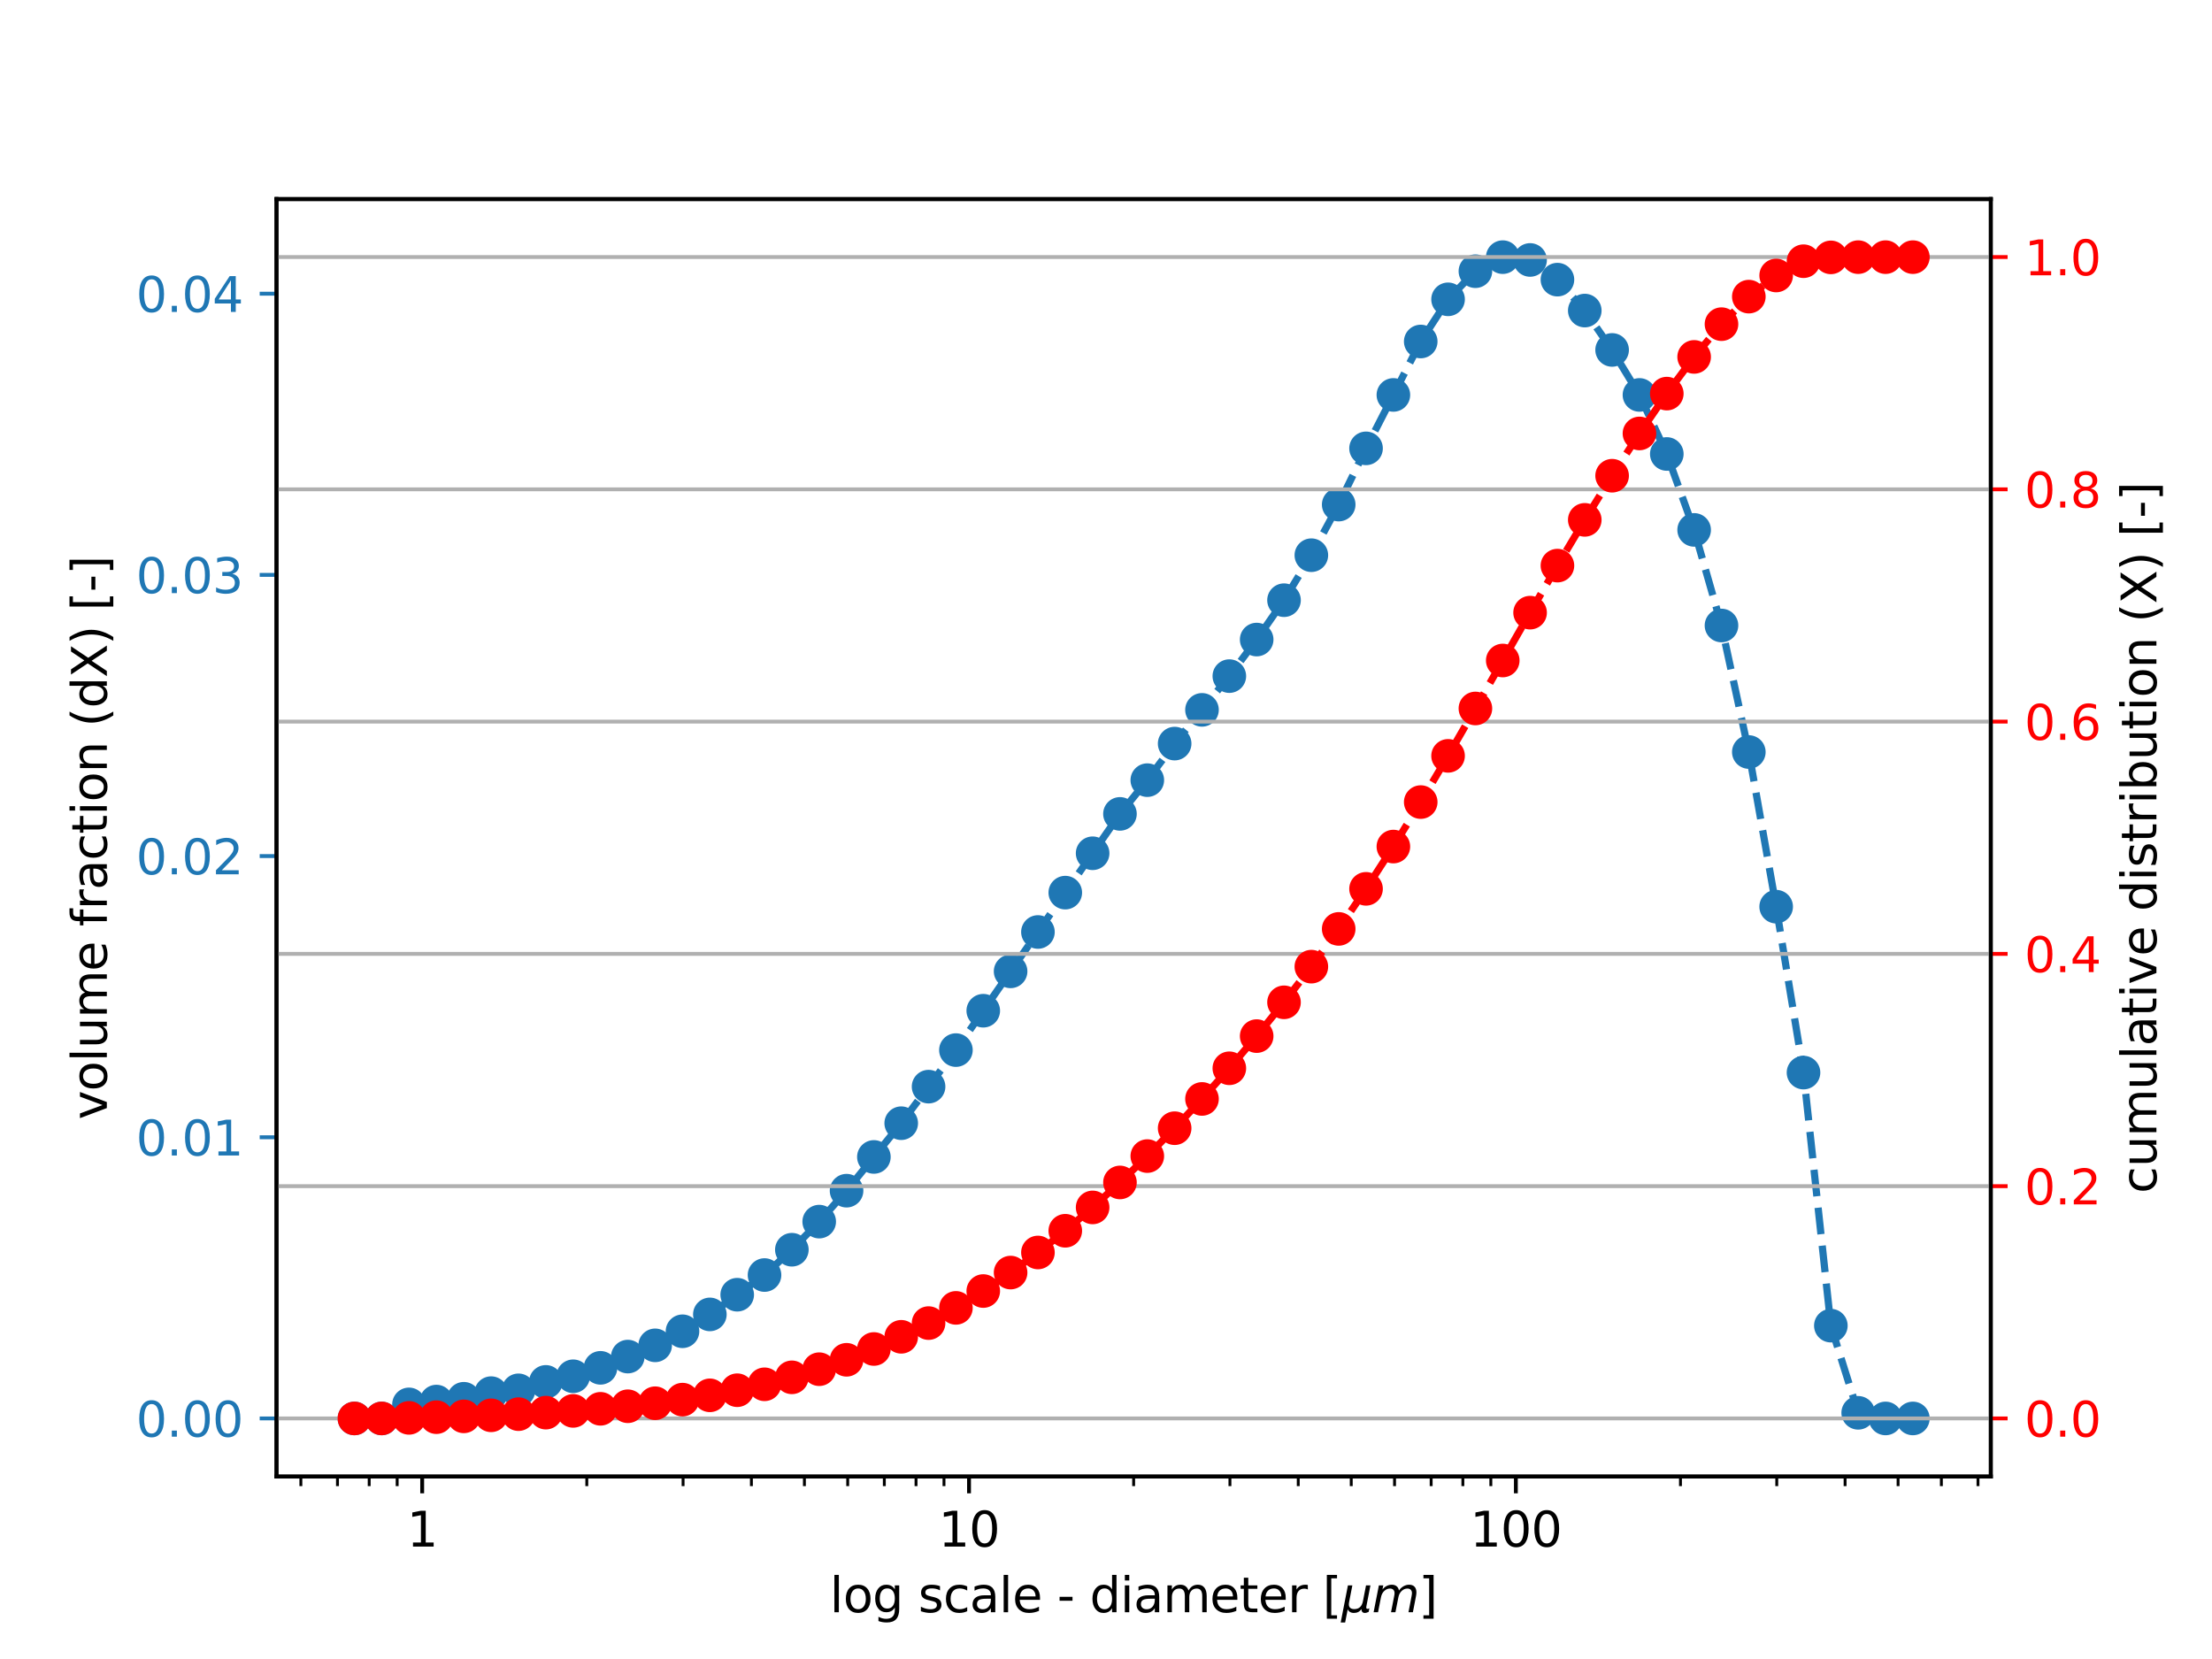 <?xml version="1.0" encoding="utf-8" standalone="no"?>
<!DOCTYPE svg PUBLIC "-//W3C//DTD SVG 1.1//EN"
  "http://www.w3.org/Graphics/SVG/1.1/DTD/svg11.dtd">
<svg height="345.6pt" version="1.1" viewBox="0 0 460.8 345.6" width="460.8pt" xmlns="http://www.w3.org/2000/svg" xmlns:xlink="http://www.w3.org/1999/xlink">
 <defs>
  <style type="text/css">*{stroke-linecap:butt;stroke-linejoin:round;}</style>
 </defs>
 <g id="figure_1">
  <g id="patch_1">
   <path d="M 0 345.6 
L 460.8 345.6 
L 460.8 0 
L 0 0 
z
" style="fill:#ffffff;"/>
  </g>
  <g id="axes_1">
   <g id="patch_2">
    <path d="M 57.6 307.584 
L 414.72 307.584 
L 414.72 41.472 
L 57.6 41.472 
z
" style="fill:#ffffff;"/>
   </g>
   <g id="matplotlib.axis_1">
    <g id="xtick_1">
     <g id="line2d_1">
      <defs>
       <path d="M 0 0 
L 0 3.5 
" id="m68212a37bf" style="stroke:#000000;stroke-width:0.8;"/>
      </defs>
      <g>
       <use style="stroke:#000000;stroke-width:0.8;" x="87.949" xlink:href="#m68212a37bf" y="307.584"/>
      </g>
     </g>
     <g id="text_1">
      <!-- 1 -->
      <g transform="translate(84.767 322.182)scale(0.1 -0.1)">
       <defs>
        <path d="M 794 531 
L 1825 531 
L 1825 4091 
L 703 3866 
L 703 4441 
L 1819 4666 
L 2450 4666 
L 2450 531 
L 3481 531 
L 3481 0 
L 794 0 
L 794 531 
z
" id="DejaVuSans-31" transform="scale(0.016)"/>
       </defs>
       <use xlink:href="#DejaVuSans-31"/>
      </g>
     </g>
    </g>
    <g id="xtick_2">
     <g id="line2d_2">
      <g>
       <use style="stroke:#000000;stroke-width:0.8;" x="201.865" xlink:href="#m68212a37bf" y="307.584"/>
      </g>
     </g>
     <g id="text_2">
      <!-- 10 -->
      <g transform="translate(195.502 322.182)scale(0.1 -0.1)">
       <defs>
        <path d="M 2034 4250 
Q 1547 4250 1301 3770 
Q 1056 3291 1056 2328 
Q 1056 1369 1301 889 
Q 1547 409 2034 409 
Q 2525 409 2770 889 
Q 3016 1369 3016 2328 
Q 3016 3291 2770 3770 
Q 2525 4250 2034 4250 
z
M 2034 4750 
Q 2819 4750 3233 4129 
Q 3647 3509 3647 2328 
Q 3647 1150 3233 529 
Q 2819 -91 2034 -91 
Q 1250 -91 836 529 
Q 422 1150 422 2328 
Q 422 3509 836 4129 
Q 1250 4750 2034 4750 
z
" id="DejaVuSans-30" transform="scale(0.016)"/>
       </defs>
       <use xlink:href="#DejaVuSans-31"/>
       <use x="63.623" xlink:href="#DejaVuSans-30"/>
      </g>
     </g>
    </g>
    <g id="xtick_3">
     <g id="line2d_3">
      <g>
       <use style="stroke:#000000;stroke-width:0.8;" x="315.781" xlink:href="#m68212a37bf" y="307.584"/>
      </g>
     </g>
     <g id="text_3">
      <!-- 100 -->
      <g transform="translate(306.237 322.182)scale(0.1 -0.1)">
       <use xlink:href="#DejaVuSans-31"/>
       <use x="63.623" xlink:href="#DejaVuSans-30"/>
       <use x="127.246" xlink:href="#DejaVuSans-30"/>
      </g>
     </g>
    </g>
    <g id="xtick_4">
     <g id="line2d_4">
      <defs>
       <path d="M 0 0 
L 0 2 
" id="mace11049af" style="stroke:#000000;stroke-width:0.6;"/>
      </defs>
      <g>
       <use style="stroke:#000000;stroke-width:0.6;" x="62.676" xlink:href="#mace11049af" y="307.584"/>
      </g>
     </g>
    </g>
    <g id="xtick_5">
     <g id="line2d_5">
      <g>
       <use style="stroke:#000000;stroke-width:0.6;" x="70.303" xlink:href="#mace11049af" y="307.584"/>
      </g>
     </g>
    </g>
    <g id="xtick_6">
     <g id="line2d_6">
      <g>
       <use style="stroke:#000000;stroke-width:0.6;" x="76.909" xlink:href="#mace11049af" y="307.584"/>
      </g>
     </g>
    </g>
    <g id="xtick_7">
     <g id="line2d_7">
      <g>
       <use style="stroke:#000000;stroke-width:0.6;" x="82.736" xlink:href="#mace11049af" y="307.584"/>
      </g>
     </g>
    </g>
    <g id="xtick_8">
     <g id="line2d_8">
      <g>
       <use style="stroke:#000000;stroke-width:0.6;" x="122.241" xlink:href="#mace11049af" y="307.584"/>
      </g>
     </g>
    </g>
    <g id="xtick_9">
     <g id="line2d_9">
      <g>
       <use style="stroke:#000000;stroke-width:0.6;" x="142.3" xlink:href="#mace11049af" y="307.584"/>
      </g>
     </g>
    </g>
    <g id="xtick_10">
     <g id="line2d_10">
      <g>
       <use style="stroke:#000000;stroke-width:0.6;" x="156.533" xlink:href="#mace11049af" y="307.584"/>
      </g>
     </g>
    </g>
    <g id="xtick_11">
     <g id="line2d_11">
      <g>
       <use style="stroke:#000000;stroke-width:0.6;" x="167.572" xlink:href="#mace11049af" y="307.584"/>
      </g>
     </g>
    </g>
    <g id="xtick_12">
     <g id="line2d_12">
      <g>
       <use style="stroke:#000000;stroke-width:0.6;" x="176.593" xlink:href="#mace11049af" y="307.584"/>
      </g>
     </g>
    </g>
    <g id="xtick_13">
     <g id="line2d_13">
      <g>
       <use style="stroke:#000000;stroke-width:0.6;" x="184.219" xlink:href="#mace11049af" y="307.584"/>
      </g>
     </g>
    </g>
    <g id="xtick_14">
     <g id="line2d_14">
      <g>
       <use style="stroke:#000000;stroke-width:0.6;" x="190.825" xlink:href="#mace11049af" y="307.584"/>
      </g>
     </g>
    </g>
    <g id="xtick_15">
     <g id="line2d_15">
      <g>
       <use style="stroke:#000000;stroke-width:0.6;" x="196.652" xlink:href="#mace11049af" y="307.584"/>
      </g>
     </g>
    </g>
    <g id="xtick_16">
     <g id="line2d_16">
      <g>
       <use style="stroke:#000000;stroke-width:0.6;" x="236.157" xlink:href="#mace11049af" y="307.584"/>
      </g>
     </g>
    </g>
    <g id="xtick_17">
     <g id="line2d_17">
      <g>
       <use style="stroke:#000000;stroke-width:0.6;" x="256.216" xlink:href="#mace11049af" y="307.584"/>
      </g>
     </g>
    </g>
    <g id="xtick_18">
     <g id="line2d_18">
      <g>
       <use style="stroke:#000000;stroke-width:0.6;" x="270.449" xlink:href="#mace11049af" y="307.584"/>
      </g>
     </g>
    </g>
    <g id="xtick_19">
     <g id="line2d_19">
      <g>
       <use style="stroke:#000000;stroke-width:0.6;" x="281.489" xlink:href="#mace11049af" y="307.584"/>
      </g>
     </g>
    </g>
    <g id="xtick_20">
     <g id="line2d_20">
      <g>
       <use style="stroke:#000000;stroke-width:0.6;" x="290.509" xlink:href="#mace11049af" y="307.584"/>
      </g>
     </g>
    </g>
    <g id="xtick_21">
     <g id="line2d_21">
      <g>
       <use style="stroke:#000000;stroke-width:0.6;" x="298.135" xlink:href="#mace11049af" y="307.584"/>
      </g>
     </g>
    </g>
    <g id="xtick_22">
     <g id="line2d_22">
      <g>
       <use style="stroke:#000000;stroke-width:0.6;" x="304.741" xlink:href="#mace11049af" y="307.584"/>
      </g>
     </g>
    </g>
    <g id="xtick_23">
     <g id="line2d_23">
      <g>
       <use style="stroke:#000000;stroke-width:0.6;" x="310.568" xlink:href="#mace11049af" y="307.584"/>
      </g>
     </g>
    </g>
    <g id="xtick_24">
     <g id="line2d_24">
      <g>
       <use style="stroke:#000000;stroke-width:0.6;" x="350.073" xlink:href="#mace11049af" y="307.584"/>
      </g>
     </g>
    </g>
    <g id="xtick_25">
     <g id="line2d_25">
      <g>
       <use style="stroke:#000000;stroke-width:0.6;" x="370.133" xlink:href="#mace11049af" y="307.584"/>
      </g>
     </g>
    </g>
    <g id="xtick_26">
     <g id="line2d_26">
      <g>
       <use style="stroke:#000000;stroke-width:0.6;" x="384.365" xlink:href="#mace11049af" y="307.584"/>
      </g>
     </g>
    </g>
    <g id="xtick_27">
     <g id="line2d_27">
      <g>
       <use style="stroke:#000000;stroke-width:0.6;" x="395.405" xlink:href="#mace11049af" y="307.584"/>
      </g>
     </g>
    </g>
    <g id="xtick_28">
     <g id="line2d_28">
      <g>
       <use style="stroke:#000000;stroke-width:0.6;" x="404.425" xlink:href="#mace11049af" y="307.584"/>
      </g>
     </g>
    </g>
    <g id="xtick_29">
     <g id="line2d_29">
      <g>
       <use style="stroke:#000000;stroke-width:0.6;" x="412.051" xlink:href="#mace11049af" y="307.584"/>
      </g>
     </g>
    </g>
    <g id="text_4">
     <!-- log scale - diameter [$\mu m$] -->
     <g transform="translate(172.86 335.862)scale(0.1 -0.1)">
      <defs>
       <path d="M 603 4863 
L 1178 4863 
L 1178 0 
L 603 0 
L 603 4863 
z
" id="DejaVuSans-6c" transform="scale(0.016)"/>
       <path d="M 1959 3097 
Q 1497 3097 1228 2736 
Q 959 2375 959 1747 
Q 959 1119 1226 758 
Q 1494 397 1959 397 
Q 2419 397 2687 759 
Q 2956 1122 2956 1747 
Q 2956 2369 2687 2733 
Q 2419 3097 1959 3097 
z
M 1959 3584 
Q 2709 3584 3137 3096 
Q 3566 2609 3566 1747 
Q 3566 888 3137 398 
Q 2709 -91 1959 -91 
Q 1206 -91 779 398 
Q 353 888 353 1747 
Q 353 2609 779 3096 
Q 1206 3584 1959 3584 
z
" id="DejaVuSans-6f" transform="scale(0.016)"/>
       <path d="M 2906 1791 
Q 2906 2416 2648 2759 
Q 2391 3103 1925 3103 
Q 1463 3103 1205 2759 
Q 947 2416 947 1791 
Q 947 1169 1205 825 
Q 1463 481 1925 481 
Q 2391 481 2648 825 
Q 2906 1169 2906 1791 
z
M 3481 434 
Q 3481 -459 3084 -895 
Q 2688 -1331 1869 -1331 
Q 1566 -1331 1297 -1286 
Q 1028 -1241 775 -1147 
L 775 -588 
Q 1028 -725 1275 -790 
Q 1522 -856 1778 -856 
Q 2344 -856 2625 -561 
Q 2906 -266 2906 331 
L 2906 616 
Q 2728 306 2450 153 
Q 2172 0 1784 0 
Q 1141 0 747 490 
Q 353 981 353 1791 
Q 353 2603 747 3093 
Q 1141 3584 1784 3584 
Q 2172 3584 2450 3431 
Q 2728 3278 2906 2969 
L 2906 3500 
L 3481 3500 
L 3481 434 
z
" id="DejaVuSans-67" transform="scale(0.016)"/>
       <path id="DejaVuSans-20" transform="scale(0.016)"/>
       <path d="M 2834 3397 
L 2834 2853 
Q 2591 2978 2328 3040 
Q 2066 3103 1784 3103 
Q 1356 3103 1142 2972 
Q 928 2841 928 2578 
Q 928 2378 1081 2264 
Q 1234 2150 1697 2047 
L 1894 2003 
Q 2506 1872 2764 1633 
Q 3022 1394 3022 966 
Q 3022 478 2636 193 
Q 2250 -91 1575 -91 
Q 1294 -91 989 -36 
Q 684 19 347 128 
L 347 722 
Q 666 556 975 473 
Q 1284 391 1588 391 
Q 1994 391 2212 530 
Q 2431 669 2431 922 
Q 2431 1156 2273 1281 
Q 2116 1406 1581 1522 
L 1381 1569 
Q 847 1681 609 1914 
Q 372 2147 372 2553 
Q 372 3047 722 3315 
Q 1072 3584 1716 3584 
Q 2034 3584 2315 3537 
Q 2597 3491 2834 3397 
z
" id="DejaVuSans-73" transform="scale(0.016)"/>
       <path d="M 3122 3366 
L 3122 2828 
Q 2878 2963 2633 3030 
Q 2388 3097 2138 3097 
Q 1578 3097 1268 2742 
Q 959 2388 959 1747 
Q 959 1106 1268 751 
Q 1578 397 2138 397 
Q 2388 397 2633 464 
Q 2878 531 3122 666 
L 3122 134 
Q 2881 22 2623 -34 
Q 2366 -91 2075 -91 
Q 1284 -91 818 406 
Q 353 903 353 1747 
Q 353 2603 823 3093 
Q 1294 3584 2113 3584 
Q 2378 3584 2631 3529 
Q 2884 3475 3122 3366 
z
" id="DejaVuSans-63" transform="scale(0.016)"/>
       <path d="M 2194 1759 
Q 1497 1759 1228 1600 
Q 959 1441 959 1056 
Q 959 750 1161 570 
Q 1363 391 1709 391 
Q 2188 391 2477 730 
Q 2766 1069 2766 1631 
L 2766 1759 
L 2194 1759 
z
M 3341 1997 
L 3341 0 
L 2766 0 
L 2766 531 
Q 2569 213 2275 61 
Q 1981 -91 1556 -91 
Q 1019 -91 701 211 
Q 384 513 384 1019 
Q 384 1609 779 1909 
Q 1175 2209 1959 2209 
L 2766 2209 
L 2766 2266 
Q 2766 2663 2505 2880 
Q 2244 3097 1772 3097 
Q 1472 3097 1187 3025 
Q 903 2953 641 2809 
L 641 3341 
Q 956 3463 1253 3523 
Q 1550 3584 1831 3584 
Q 2591 3584 2966 3190 
Q 3341 2797 3341 1997 
z
" id="DejaVuSans-61" transform="scale(0.016)"/>
       <path d="M 3597 1894 
L 3597 1613 
L 953 1613 
Q 991 1019 1311 708 
Q 1631 397 2203 397 
Q 2534 397 2845 478 
Q 3156 559 3463 722 
L 3463 178 
Q 3153 47 2828 -22 
Q 2503 -91 2169 -91 
Q 1331 -91 842 396 
Q 353 884 353 1716 
Q 353 2575 817 3079 
Q 1281 3584 2069 3584 
Q 2775 3584 3186 3129 
Q 3597 2675 3597 1894 
z
M 3022 2063 
Q 3016 2534 2758 2815 
Q 2500 3097 2075 3097 
Q 1594 3097 1305 2825 
Q 1016 2553 972 2059 
L 3022 2063 
z
" id="DejaVuSans-65" transform="scale(0.016)"/>
       <path d="M 313 2009 
L 1997 2009 
L 1997 1497 
L 313 1497 
L 313 2009 
z
" id="DejaVuSans-2d" transform="scale(0.016)"/>
       <path d="M 2906 2969 
L 2906 4863 
L 3481 4863 
L 3481 0 
L 2906 0 
L 2906 525 
Q 2725 213 2448 61 
Q 2172 -91 1784 -91 
Q 1150 -91 751 415 
Q 353 922 353 1747 
Q 353 2572 751 3078 
Q 1150 3584 1784 3584 
Q 2172 3584 2448 3432 
Q 2725 3281 2906 2969 
z
M 947 1747 
Q 947 1113 1208 752 
Q 1469 391 1925 391 
Q 2381 391 2643 752 
Q 2906 1113 2906 1747 
Q 2906 2381 2643 2742 
Q 2381 3103 1925 3103 
Q 1469 3103 1208 2742 
Q 947 2381 947 1747 
z
" id="DejaVuSans-64" transform="scale(0.016)"/>
       <path d="M 603 3500 
L 1178 3500 
L 1178 0 
L 603 0 
L 603 3500 
z
M 603 4863 
L 1178 4863 
L 1178 4134 
L 603 4134 
L 603 4863 
z
" id="DejaVuSans-69" transform="scale(0.016)"/>
       <path d="M 3328 2828 
Q 3544 3216 3844 3400 
Q 4144 3584 4550 3584 
Q 5097 3584 5394 3201 
Q 5691 2819 5691 2113 
L 5691 0 
L 5113 0 
L 5113 2094 
Q 5113 2597 4934 2840 
Q 4756 3084 4391 3084 
Q 3944 3084 3684 2787 
Q 3425 2491 3425 1978 
L 3425 0 
L 2847 0 
L 2847 2094 
Q 2847 2600 2669 2842 
Q 2491 3084 2119 3084 
Q 1678 3084 1418 2786 
Q 1159 2488 1159 1978 
L 1159 0 
L 581 0 
L 581 3500 
L 1159 3500 
L 1159 2956 
Q 1356 3278 1631 3431 
Q 1906 3584 2284 3584 
Q 2666 3584 2933 3390 
Q 3200 3197 3328 2828 
z
" id="DejaVuSans-6d" transform="scale(0.016)"/>
       <path d="M 1172 4494 
L 1172 3500 
L 2356 3500 
L 2356 3053 
L 1172 3053 
L 1172 1153 
Q 1172 725 1289 603 
Q 1406 481 1766 481 
L 2356 481 
L 2356 0 
L 1766 0 
Q 1100 0 847 248 
Q 594 497 594 1153 
L 594 3053 
L 172 3053 
L 172 3500 
L 594 3500 
L 594 4494 
L 1172 4494 
z
" id="DejaVuSans-74" transform="scale(0.016)"/>
       <path d="M 2631 2963 
Q 2534 3019 2420 3045 
Q 2306 3072 2169 3072 
Q 1681 3072 1420 2755 
Q 1159 2438 1159 1844 
L 1159 0 
L 581 0 
L 581 3500 
L 1159 3500 
L 1159 2956 
Q 1341 3275 1631 3429 
Q 1922 3584 2338 3584 
Q 2397 3584 2469 3576 
Q 2541 3569 2628 3553 
L 2631 2963 
z
" id="DejaVuSans-72" transform="scale(0.016)"/>
       <path d="M 550 4863 
L 1875 4863 
L 1875 4416 
L 1125 4416 
L 1125 -397 
L 1875 -397 
L 1875 -844 
L 550 -844 
L 550 4863 
z
" id="DejaVuSans-5b" transform="scale(0.016)"/>
       <path d="M -84 -1331 
L 856 3500 
L 1434 3500 
L 1009 1322 
Q 997 1256 987 1175 
Q 978 1094 978 1013 
Q 978 722 1161 565 
Q 1344 409 1684 409 
Q 2147 409 2431 671 
Q 2716 934 2816 1459 
L 3213 3500 
L 3788 3500 
L 3266 809 
Q 3253 750 3248 706 
Q 3244 663 3244 628 
Q 3244 531 3283 486 
Q 3322 441 3406 441 
Q 3438 441 3492 456 
Q 3547 472 3647 513 
L 3559 50 
Q 3422 -19 3297 -55 
Q 3172 -91 3053 -91 
Q 2847 -91 2730 40 
Q 2613 172 2613 403 
Q 2438 153 2195 31 
Q 1953 -91 1625 -91 
Q 1334 -91 1117 43 
Q 900 178 831 397 
L 494 -1331 
L -84 -1331 
z
" id="DejaVuSans-Oblique-3bc" transform="scale(0.016)"/>
       <path d="M 5747 2113 
L 5338 0 
L 4763 0 
L 5166 2094 
Q 5191 2228 5203 2325 
Q 5216 2422 5216 2491 
Q 5216 2772 5059 2928 
Q 4903 3084 4622 3084 
Q 4203 3084 3875 2770 
Q 3547 2456 3450 1953 
L 3066 0 
L 2491 0 
L 2900 2094 
Q 2925 2209 2937 2307 
Q 2950 2406 2950 2484 
Q 2950 2769 2794 2926 
Q 2638 3084 2363 3084 
Q 1938 3084 1609 2770 
Q 1281 2456 1184 1953 
L 800 0 
L 225 0 
L 909 3500 
L 1484 3500 
L 1375 2956 
Q 1609 3263 1923 3423 
Q 2238 3584 2597 3584 
Q 2978 3584 3223 3384 
Q 3469 3184 3519 2828 
Q 3781 3197 4126 3390 
Q 4472 3584 4856 3584 
Q 5306 3584 5551 3325 
Q 5797 3066 5797 2591 
Q 5797 2488 5784 2364 
Q 5772 2241 5747 2113 
z
" id="DejaVuSans-Oblique-6d" transform="scale(0.016)"/>
       <path d="M 1947 4863 
L 1947 -844 
L 622 -844 
L 622 -397 
L 1369 -397 
L 1369 4416 
L 622 4416 
L 622 4863 
L 1947 4863 
z
" id="DejaVuSans-5d" transform="scale(0.016)"/>
      </defs>
      <use transform="translate(0 0.016)" xlink:href="#DejaVuSans-6c"/>
      <use transform="translate(27.783 0.016)" xlink:href="#DejaVuSans-6f"/>
      <use transform="translate(88.965 0.016)" xlink:href="#DejaVuSans-67"/>
      <use transform="translate(152.441 0.016)" xlink:href="#DejaVuSans-20"/>
      <use transform="translate(184.229 0.016)" xlink:href="#DejaVuSans-73"/>
      <use transform="translate(236.328 0.016)" xlink:href="#DejaVuSans-63"/>
      <use transform="translate(291.309 0.016)" xlink:href="#DejaVuSans-61"/>
      <use transform="translate(352.588 0.016)" xlink:href="#DejaVuSans-6c"/>
      <use transform="translate(380.371 0.016)" xlink:href="#DejaVuSans-65"/>
      <use transform="translate(441.895 0.016)" xlink:href="#DejaVuSans-20"/>
      <use transform="translate(473.682 0.016)" xlink:href="#DejaVuSans-2d"/>
      <use transform="translate(509.766 0.016)" xlink:href="#DejaVuSans-20"/>
      <use transform="translate(541.553 0.016)" xlink:href="#DejaVuSans-64"/>
      <use transform="translate(605.029 0.016)" xlink:href="#DejaVuSans-69"/>
      <use transform="translate(632.812 0.016)" xlink:href="#DejaVuSans-61"/>
      <use transform="translate(694.092 0.016)" xlink:href="#DejaVuSans-6d"/>
      <use transform="translate(791.504 0.016)" xlink:href="#DejaVuSans-65"/>
      <use transform="translate(853.027 0.016)" xlink:href="#DejaVuSans-74"/>
      <use transform="translate(892.236 0.016)" xlink:href="#DejaVuSans-65"/>
      <use transform="translate(953.76 0.016)" xlink:href="#DejaVuSans-72"/>
      <use transform="translate(994.873 0.016)" xlink:href="#DejaVuSans-20"/>
      <use transform="translate(1026.66 0.016)" xlink:href="#DejaVuSans-5b"/>
      <use transform="translate(1065.674 0.016)" xlink:href="#DejaVuSans-Oblique-3bc"/>
      <use transform="translate(1129.297 0.016)" xlink:href="#DejaVuSans-Oblique-6d"/>
      <use transform="translate(1226.709 0.016)" xlink:href="#DejaVuSans-5d"/>
     </g>
    </g>
   </g>
   <g id="matplotlib.axis_2">
    <g id="ytick_1">
     <g id="line2d_30">
      <defs>
       <path d="M 0 0 
L -3.5 0 
" id="md78d21ce5a" style="stroke:#1f77b4;stroke-width:0.8;"/>
      </defs>
      <g>
       <use style="fill:#1f77b4;stroke:#1f77b4;stroke-width:0.8;" x="57.6" xlink:href="#md78d21ce5a" y="295.488"/>
      </g>
     </g>
     <g id="text_5">
      <!-- 0.00 -->
      <g style="fill:#1f77b4;" transform="translate(28.334 299.287)scale(0.1 -0.1)">
       <defs>
        <path d="M 684 794 
L 1344 794 
L 1344 0 
L 684 0 
L 684 794 
z
" id="DejaVuSans-2e" transform="scale(0.016)"/>
       </defs>
       <use xlink:href="#DejaVuSans-30"/>
       <use x="63.623" xlink:href="#DejaVuSans-2e"/>
       <use x="95.41" xlink:href="#DejaVuSans-30"/>
       <use x="159.033" xlink:href="#DejaVuSans-30"/>
      </g>
     </g>
    </g>
    <g id="ytick_2">
     <g id="line2d_31">
      <g>
       <use style="fill:#1f77b4;stroke:#1f77b4;stroke-width:0.8;" x="57.6" xlink:href="#md78d21ce5a" y="236.912"/>
      </g>
     </g>
     <g id="text_6">
      <!-- 0.01 -->
      <g style="fill:#1f77b4;" transform="translate(28.334 240.711)scale(0.1 -0.1)">
       <use xlink:href="#DejaVuSans-30"/>
       <use x="63.623" xlink:href="#DejaVuSans-2e"/>
       <use x="95.41" xlink:href="#DejaVuSans-30"/>
       <use x="159.033" xlink:href="#DejaVuSans-31"/>
      </g>
     </g>
    </g>
    <g id="ytick_3">
     <g id="line2d_32">
      <g>
       <use style="fill:#1f77b4;stroke:#1f77b4;stroke-width:0.8;" x="57.6" xlink:href="#md78d21ce5a" y="178.335"/>
      </g>
     </g>
     <g id="text_7">
      <!-- 0.02 -->
      <g style="fill:#1f77b4;" transform="translate(28.334 182.135)scale(0.1 -0.1)">
       <defs>
        <path d="M 1228 531 
L 3431 531 
L 3431 0 
L 469 0 
L 469 531 
Q 828 903 1448 1529 
Q 2069 2156 2228 2338 
Q 2531 2678 2651 2914 
Q 2772 3150 2772 3378 
Q 2772 3750 2511 3984 
Q 2250 4219 1831 4219 
Q 1534 4219 1204 4116 
Q 875 4013 500 3803 
L 500 4441 
Q 881 4594 1212 4672 
Q 1544 4750 1819 4750 
Q 2544 4750 2975 4387 
Q 3406 4025 3406 3419 
Q 3406 3131 3298 2873 
Q 3191 2616 2906 2266 
Q 2828 2175 2409 1742 
Q 1991 1309 1228 531 
z
" id="DejaVuSans-32" transform="scale(0.016)"/>
       </defs>
       <use xlink:href="#DejaVuSans-30"/>
       <use x="63.623" xlink:href="#DejaVuSans-2e"/>
       <use x="95.41" xlink:href="#DejaVuSans-30"/>
       <use x="159.033" xlink:href="#DejaVuSans-32"/>
      </g>
     </g>
    </g>
    <g id="ytick_4">
     <g id="line2d_33">
      <g>
       <use style="fill:#1f77b4;stroke:#1f77b4;stroke-width:0.8;" x="57.6" xlink:href="#md78d21ce5a" y="119.759"/>
      </g>
     </g>
     <g id="text_8">
      <!-- 0.03 -->
      <g style="fill:#1f77b4;" transform="translate(28.334 123.558)scale(0.1 -0.1)">
       <defs>
        <path d="M 2597 2516 
Q 3050 2419 3304 2112 
Q 3559 1806 3559 1356 
Q 3559 666 3084 287 
Q 2609 -91 1734 -91 
Q 1441 -91 1130 -33 
Q 819 25 488 141 
L 488 750 
Q 750 597 1062 519 
Q 1375 441 1716 441 
Q 2309 441 2620 675 
Q 2931 909 2931 1356 
Q 2931 1769 2642 2001 
Q 2353 2234 1838 2234 
L 1294 2234 
L 1294 2753 
L 1863 2753 
Q 2328 2753 2575 2939 
Q 2822 3125 2822 3475 
Q 2822 3834 2567 4026 
Q 2313 4219 1838 4219 
Q 1578 4219 1281 4162 
Q 984 4106 628 3988 
L 628 4550 
Q 988 4650 1302 4700 
Q 1616 4750 1894 4750 
Q 2613 4750 3031 4423 
Q 3450 4097 3450 3541 
Q 3450 3153 3228 2886 
Q 3006 2619 2597 2516 
z
" id="DejaVuSans-33" transform="scale(0.016)"/>
       </defs>
       <use xlink:href="#DejaVuSans-30"/>
       <use x="63.623" xlink:href="#DejaVuSans-2e"/>
       <use x="95.41" xlink:href="#DejaVuSans-30"/>
       <use x="159.033" xlink:href="#DejaVuSans-33"/>
      </g>
     </g>
    </g>
    <g id="ytick_5">
     <g id="line2d_34">
      <g>
       <use style="fill:#1f77b4;stroke:#1f77b4;stroke-width:0.8;" x="57.6" xlink:href="#md78d21ce5a" y="61.183"/>
      </g>
     </g>
     <g id="text_9">
      <!-- 0.04 -->
      <g style="fill:#1f77b4;" transform="translate(28.334 64.982)scale(0.1 -0.1)">
       <defs>
        <path d="M 2419 4116 
L 825 1625 
L 2419 1625 
L 2419 4116 
z
M 2253 4666 
L 3047 4666 
L 3047 1625 
L 3713 1625 
L 3713 1100 
L 3047 1100 
L 3047 0 
L 2419 0 
L 2419 1100 
L 313 1100 
L 313 1709 
L 2253 4666 
z
" id="DejaVuSans-34" transform="scale(0.016)"/>
       </defs>
       <use xlink:href="#DejaVuSans-30"/>
       <use x="63.623" xlink:href="#DejaVuSans-2e"/>
       <use x="95.41" xlink:href="#DejaVuSans-30"/>
       <use x="159.033" xlink:href="#DejaVuSans-34"/>
      </g>
     </g>
    </g>
    <g id="text_10">
     <!-- volume fraction (dX) [-] -->
     <g transform="translate(22.255 233.231)rotate(-90)scale(0.1 -0.1)">
      <defs>
       <path d="M 191 3500 
L 800 3500 
L 1894 563 
L 2988 3500 
L 3597 3500 
L 2284 0 
L 1503 0 
L 191 3500 
z
" id="DejaVuSans-76" transform="scale(0.016)"/>
       <path d="M 544 1381 
L 544 3500 
L 1119 3500 
L 1119 1403 
Q 1119 906 1312 657 
Q 1506 409 1894 409 
Q 2359 409 2629 706 
Q 2900 1003 2900 1516 
L 2900 3500 
L 3475 3500 
L 3475 0 
L 2900 0 
L 2900 538 
Q 2691 219 2414 64 
Q 2138 -91 1772 -91 
Q 1169 -91 856 284 
Q 544 659 544 1381 
z
M 1991 3584 
L 1991 3584 
z
" id="DejaVuSans-75" transform="scale(0.016)"/>
       <path d="M 2375 4863 
L 2375 4384 
L 1825 4384 
Q 1516 4384 1395 4259 
Q 1275 4134 1275 3809 
L 1275 3500 
L 2222 3500 
L 2222 3053 
L 1275 3053 
L 1275 0 
L 697 0 
L 697 3053 
L 147 3053 
L 147 3500 
L 697 3500 
L 697 3744 
Q 697 4328 969 4595 
Q 1241 4863 1831 4863 
L 2375 4863 
z
" id="DejaVuSans-66" transform="scale(0.016)"/>
       <path d="M 3513 2113 
L 3513 0 
L 2938 0 
L 2938 2094 
Q 2938 2591 2744 2837 
Q 2550 3084 2163 3084 
Q 1697 3084 1428 2787 
Q 1159 2491 1159 1978 
L 1159 0 
L 581 0 
L 581 3500 
L 1159 3500 
L 1159 2956 
Q 1366 3272 1645 3428 
Q 1925 3584 2291 3584 
Q 2894 3584 3203 3211 
Q 3513 2838 3513 2113 
z
" id="DejaVuSans-6e" transform="scale(0.016)"/>
       <path d="M 1984 4856 
Q 1566 4138 1362 3434 
Q 1159 2731 1159 2009 
Q 1159 1288 1364 580 
Q 1569 -128 1984 -844 
L 1484 -844 
Q 1016 -109 783 600 
Q 550 1309 550 2009 
Q 550 2706 781 3412 
Q 1013 4119 1484 4856 
L 1984 4856 
z
" id="DejaVuSans-28" transform="scale(0.016)"/>
       <path d="M 403 4666 
L 1081 4666 
L 2241 2931 
L 3406 4666 
L 4084 4666 
L 2584 2425 
L 4184 0 
L 3506 0 
L 2194 1984 
L 872 0 
L 191 0 
L 1856 2491 
L 403 4666 
z
" id="DejaVuSans-58" transform="scale(0.016)"/>
       <path d="M 513 4856 
L 1013 4856 
Q 1481 4119 1714 3412 
Q 1947 2706 1947 2009 
Q 1947 1309 1714 600 
Q 1481 -109 1013 -844 
L 513 -844 
Q 928 -128 1133 580 
Q 1338 1288 1338 2009 
Q 1338 2731 1133 3434 
Q 928 4138 513 4856 
z
" id="DejaVuSans-29" transform="scale(0.016)"/>
      </defs>
      <use xlink:href="#DejaVuSans-76"/>
      <use x="59.18" xlink:href="#DejaVuSans-6f"/>
      <use x="120.361" xlink:href="#DejaVuSans-6c"/>
      <use x="148.145" xlink:href="#DejaVuSans-75"/>
      <use x="211.523" xlink:href="#DejaVuSans-6d"/>
      <use x="308.936" xlink:href="#DejaVuSans-65"/>
      <use x="370.459" xlink:href="#DejaVuSans-20"/>
      <use x="402.246" xlink:href="#DejaVuSans-66"/>
      <use x="437.451" xlink:href="#DejaVuSans-72"/>
      <use x="478.564" xlink:href="#DejaVuSans-61"/>
      <use x="539.844" xlink:href="#DejaVuSans-63"/>
      <use x="594.824" xlink:href="#DejaVuSans-74"/>
      <use x="634.033" xlink:href="#DejaVuSans-69"/>
      <use x="661.816" xlink:href="#DejaVuSans-6f"/>
      <use x="722.998" xlink:href="#DejaVuSans-6e"/>
      <use x="786.377" xlink:href="#DejaVuSans-20"/>
      <use x="818.164" xlink:href="#DejaVuSans-28"/>
      <use x="857.178" xlink:href="#DejaVuSans-64"/>
      <use x="920.654" xlink:href="#DejaVuSans-58"/>
      <use x="989.16" xlink:href="#DejaVuSans-29"/>
      <use x="1028.174" xlink:href="#DejaVuSans-20"/>
      <use x="1059.961" xlink:href="#DejaVuSans-5b"/>
      <use x="1098.975" xlink:href="#DejaVuSans-2d"/>
      <use x="1135.059" xlink:href="#DejaVuSans-5d"/>
     </g>
    </g>
   </g>
   <g id="line2d_35">
    <path clip-path="url(#p6658f75bb9)" d="M 73.833 295.488 
L 79.505 295.488 
L 85.199 292.559 
L 90.912 291.973 
L 96.618 291.388 
L 102.309 290.216 
L 108.008 289.63 
L 113.709 287.873 
L 119.4 286.702 
L 125.088 284.944 
L 130.785 282.601 
L 136.481 280.258 
L 142.177 277.329 
L 147.877 273.815 
L 153.574 269.714 
L 159.264 265.614 
L 164.958 260.342 
L 170.657 254.485 
L 176.354 248.041 
L 182.047 241.012 
L 187.741 233.983 
L 193.439 226.368 
L 199.136 218.753 
L 204.831 210.552 
L 210.526 202.352 
L 216.221 194.151 
L 221.918 185.95 
L 227.614 177.75 
L 233.309 169.549 
L 239.004 162.52 
L 244.701 154.905 
L 250.397 147.876 
L 256.092 140.847 
L 261.788 133.232 
L 267.484 125.031 
L 273.179 115.659 
L 278.875 105.115 
L 284.571 93.4 
L 290.267 82.27 
L 295.963 71.141 
L 301.659 62.354 
L 307.354 56.497 
L 313.05 53.568 
L 318.746 54.154 
L 324.442 58.254 
L 330.137 64.697 
L 335.833 72.898 
L 341.529 82.27 
L 347.225 94.571 
L 352.921 110.387 
L 358.617 130.303 
L 364.312 156.662 
L 370.008 188.879 
L 375.704 223.439 
L 381.4 276.158 
L 387.096 294.316 
L 392.791 295.488 
L 398.487 295.488 
" style="fill:none;stroke:#1f77b4;stroke-dasharray:5.55,2.4;stroke-dashoffset:0;stroke-width:1.5;"/>
    <defs>
     <path d="M 0 3 
C 0.796 3 1.559 2.684 2.121 2.121 
C 2.684 1.559 3 0.796 3 0 
C 3 -0.796 2.684 -1.559 2.121 -2.121 
C 1.559 -2.684 0.796 -3 0 -3 
C -0.796 -3 -1.559 -2.684 -2.121 -2.121 
C -2.684 -1.559 -3 -0.796 -3 0 
C -3 0.796 -2.684 1.559 -2.121 2.121 
C -1.559 2.684 -0.796 3 0 3 
z
" id="m50d415e2e8" style="stroke:#1f77b4;"/>
    </defs>
    <g clip-path="url(#p6658f75bb9)">
     <use style="fill:#1f77b4;stroke:#1f77b4;" x="73.833" xlink:href="#m50d415e2e8" y="295.488"/>
     <use style="fill:#1f77b4;stroke:#1f77b4;" x="79.505" xlink:href="#m50d415e2e8" y="295.488"/>
     <use style="fill:#1f77b4;stroke:#1f77b4;" x="85.199" xlink:href="#m50d415e2e8" y="292.559"/>
     <use style="fill:#1f77b4;stroke:#1f77b4;" x="90.912" xlink:href="#m50d415e2e8" y="291.973"/>
     <use style="fill:#1f77b4;stroke:#1f77b4;" x="96.618" xlink:href="#m50d415e2e8" y="291.388"/>
     <use style="fill:#1f77b4;stroke:#1f77b4;" x="102.309" xlink:href="#m50d415e2e8" y="290.216"/>
     <use style="fill:#1f77b4;stroke:#1f77b4;" x="108.008" xlink:href="#m50d415e2e8" y="289.63"/>
     <use style="fill:#1f77b4;stroke:#1f77b4;" x="113.709" xlink:href="#m50d415e2e8" y="287.873"/>
     <use style="fill:#1f77b4;stroke:#1f77b4;" x="119.4" xlink:href="#m50d415e2e8" y="286.702"/>
     <use style="fill:#1f77b4;stroke:#1f77b4;" x="125.088" xlink:href="#m50d415e2e8" y="284.944"/>
     <use style="fill:#1f77b4;stroke:#1f77b4;" x="130.785" xlink:href="#m50d415e2e8" y="282.601"/>
     <use style="fill:#1f77b4;stroke:#1f77b4;" x="136.481" xlink:href="#m50d415e2e8" y="280.258"/>
     <use style="fill:#1f77b4;stroke:#1f77b4;" x="142.177" xlink:href="#m50d415e2e8" y="277.329"/>
     <use style="fill:#1f77b4;stroke:#1f77b4;" x="147.877" xlink:href="#m50d415e2e8" y="273.815"/>
     <use style="fill:#1f77b4;stroke:#1f77b4;" x="153.574" xlink:href="#m50d415e2e8" y="269.714"/>
     <use style="fill:#1f77b4;stroke:#1f77b4;" x="159.264" xlink:href="#m50d415e2e8" y="265.614"/>
     <use style="fill:#1f77b4;stroke:#1f77b4;" x="164.958" xlink:href="#m50d415e2e8" y="260.342"/>
     <use style="fill:#1f77b4;stroke:#1f77b4;" x="170.657" xlink:href="#m50d415e2e8" y="254.485"/>
     <use style="fill:#1f77b4;stroke:#1f77b4;" x="176.354" xlink:href="#m50d415e2e8" y="248.041"/>
     <use style="fill:#1f77b4;stroke:#1f77b4;" x="182.047" xlink:href="#m50d415e2e8" y="241.012"/>
     <use style="fill:#1f77b4;stroke:#1f77b4;" x="187.741" xlink:href="#m50d415e2e8" y="233.983"/>
     <use style="fill:#1f77b4;stroke:#1f77b4;" x="193.439" xlink:href="#m50d415e2e8" y="226.368"/>
     <use style="fill:#1f77b4;stroke:#1f77b4;" x="199.136" xlink:href="#m50d415e2e8" y="218.753"/>
     <use style="fill:#1f77b4;stroke:#1f77b4;" x="204.831" xlink:href="#m50d415e2e8" y="210.552"/>
     <use style="fill:#1f77b4;stroke:#1f77b4;" x="210.526" xlink:href="#m50d415e2e8" y="202.352"/>
     <use style="fill:#1f77b4;stroke:#1f77b4;" x="216.221" xlink:href="#m50d415e2e8" y="194.151"/>
     <use style="fill:#1f77b4;stroke:#1f77b4;" x="221.918" xlink:href="#m50d415e2e8" y="185.95"/>
     <use style="fill:#1f77b4;stroke:#1f77b4;" x="227.614" xlink:href="#m50d415e2e8" y="177.75"/>
     <use style="fill:#1f77b4;stroke:#1f77b4;" x="233.309" xlink:href="#m50d415e2e8" y="169.549"/>
     <use style="fill:#1f77b4;stroke:#1f77b4;" x="239.004" xlink:href="#m50d415e2e8" y="162.52"/>
     <use style="fill:#1f77b4;stroke:#1f77b4;" x="244.701" xlink:href="#m50d415e2e8" y="154.905"/>
     <use style="fill:#1f77b4;stroke:#1f77b4;" x="250.397" xlink:href="#m50d415e2e8" y="147.876"/>
     <use style="fill:#1f77b4;stroke:#1f77b4;" x="256.092" xlink:href="#m50d415e2e8" y="140.847"/>
     <use style="fill:#1f77b4;stroke:#1f77b4;" x="261.788" xlink:href="#m50d415e2e8" y="133.232"/>
     <use style="fill:#1f77b4;stroke:#1f77b4;" x="267.484" xlink:href="#m50d415e2e8" y="125.031"/>
     <use style="fill:#1f77b4;stroke:#1f77b4;" x="273.179" xlink:href="#m50d415e2e8" y="115.659"/>
     <use style="fill:#1f77b4;stroke:#1f77b4;" x="278.875" xlink:href="#m50d415e2e8" y="105.115"/>
     <use style="fill:#1f77b4;stroke:#1f77b4;" x="284.571" xlink:href="#m50d415e2e8" y="93.4"/>
     <use style="fill:#1f77b4;stroke:#1f77b4;" x="290.267" xlink:href="#m50d415e2e8" y="82.27"/>
     <use style="fill:#1f77b4;stroke:#1f77b4;" x="295.963" xlink:href="#m50d415e2e8" y="71.141"/>
     <use style="fill:#1f77b4;stroke:#1f77b4;" x="301.659" xlink:href="#m50d415e2e8" y="62.354"/>
     <use style="fill:#1f77b4;stroke:#1f77b4;" x="307.354" xlink:href="#m50d415e2e8" y="56.497"/>
     <use style="fill:#1f77b4;stroke:#1f77b4;" x="313.05" xlink:href="#m50d415e2e8" y="53.568"/>
     <use style="fill:#1f77b4;stroke:#1f77b4;" x="318.746" xlink:href="#m50d415e2e8" y="54.154"/>
     <use style="fill:#1f77b4;stroke:#1f77b4;" x="324.442" xlink:href="#m50d415e2e8" y="58.254"/>
     <use style="fill:#1f77b4;stroke:#1f77b4;" x="330.137" xlink:href="#m50d415e2e8" y="64.697"/>
     <use style="fill:#1f77b4;stroke:#1f77b4;" x="335.833" xlink:href="#m50d415e2e8" y="72.898"/>
     <use style="fill:#1f77b4;stroke:#1f77b4;" x="341.529" xlink:href="#m50d415e2e8" y="82.27"/>
     <use style="fill:#1f77b4;stroke:#1f77b4;" x="347.225" xlink:href="#m50d415e2e8" y="94.571"/>
     <use style="fill:#1f77b4;stroke:#1f77b4;" x="352.921" xlink:href="#m50d415e2e8" y="110.387"/>
     <use style="fill:#1f77b4;stroke:#1f77b4;" x="358.617" xlink:href="#m50d415e2e8" y="130.303"/>
     <use style="fill:#1f77b4;stroke:#1f77b4;" x="364.312" xlink:href="#m50d415e2e8" y="156.662"/>
     <use style="fill:#1f77b4;stroke:#1f77b4;" x="370.008" xlink:href="#m50d415e2e8" y="188.879"/>
     <use style="fill:#1f77b4;stroke:#1f77b4;" x="375.704" xlink:href="#m50d415e2e8" y="223.439"/>
     <use style="fill:#1f77b4;stroke:#1f77b4;" x="381.4" xlink:href="#m50d415e2e8" y="276.158"/>
     <use style="fill:#1f77b4;stroke:#1f77b4;" x="387.096" xlink:href="#m50d415e2e8" y="294.316"/>
     <use style="fill:#1f77b4;stroke:#1f77b4;" x="392.791" xlink:href="#m50d415e2e8" y="295.488"/>
     <use style="fill:#1f77b4;stroke:#1f77b4;" x="398.487" xlink:href="#m50d415e2e8" y="295.488"/>
    </g>
   </g>
   <g id="patch_3">
    <path d="M 57.6 307.584 
L 57.6 41.472 
" style="fill:none;stroke:#000000;stroke-linecap:square;stroke-linejoin:miter;stroke-width:0.8;"/>
   </g>
   <g id="patch_4">
    <path d="M 414.72 307.584 
L 414.72 41.472 
" style="fill:none;stroke:#000000;stroke-linecap:square;stroke-linejoin:miter;stroke-width:0.8;"/>
   </g>
   <g id="patch_5">
    <path d="M 57.6 307.584 
L 414.72 307.584 
" style="fill:none;stroke:#000000;stroke-linecap:square;stroke-linejoin:miter;stroke-width:0.8;"/>
   </g>
   <g id="patch_6">
    <path d="M 57.6 41.472 
L 414.72 41.472 
" style="fill:none;stroke:#000000;stroke-linecap:square;stroke-linejoin:miter;stroke-width:0.8;"/>
   </g>
  </g>
  <g id="axes_2">
   <g id="matplotlib.axis_3">
    <g id="ytick_6">
     <g id="line2d_36">
      <path clip-path="url(#p6658f75bb9)" d="M 57.6 295.488 
L 414.72 295.488 
" style="fill:none;stroke:#b0b0b0;stroke-linecap:square;stroke-width:0.8;"/>
     </g>
     <g id="line2d_37">
      <defs>
       <path d="M 0 0 
L 3.5 0 
" id="m14bc8e4290" style="stroke:#ff0000;stroke-width:0.8;"/>
      </defs>
      <g>
       <use style="fill:#ff0000;stroke:#ff0000;stroke-width:0.8;" x="414.72" xlink:href="#m14bc8e4290" y="295.488"/>
      </g>
     </g>
     <g id="text_11">
      <!-- 0.0 -->
      <g style="fill:#ff0000;" transform="translate(421.72 299.287)scale(0.1 -0.1)">
       <use xlink:href="#DejaVuSans-30"/>
       <use x="63.623" xlink:href="#DejaVuSans-2e"/>
       <use x="95.41" xlink:href="#DejaVuSans-30"/>
      </g>
     </g>
    </g>
    <g id="ytick_7">
     <g id="line2d_38">
      <path clip-path="url(#p6658f75bb9)" d="M 57.6 247.099 
L 414.72 247.099 
" style="fill:none;stroke:#b0b0b0;stroke-linecap:square;stroke-width:0.8;"/>
     </g>
     <g id="line2d_39">
      <g>
       <use style="fill:#ff0000;stroke:#ff0000;stroke-width:0.8;" x="414.72" xlink:href="#m14bc8e4290" y="247.099"/>
      </g>
     </g>
     <g id="text_12">
      <!-- 0.2 -->
      <g style="fill:#ff0000;" transform="translate(421.72 250.898)scale(0.1 -0.1)">
       <use xlink:href="#DejaVuSans-30"/>
       <use x="63.623" xlink:href="#DejaVuSans-2e"/>
       <use x="95.41" xlink:href="#DejaVuSans-32"/>
      </g>
     </g>
    </g>
    <g id="ytick_8">
     <g id="line2d_40">
      <path clip-path="url(#p6658f75bb9)" d="M 57.6 198.71 
L 414.72 198.71 
" style="fill:none;stroke:#b0b0b0;stroke-linecap:square;stroke-width:0.8;"/>
     </g>
     <g id="line2d_41">
      <g>
       <use style="fill:#ff0000;stroke:#ff0000;stroke-width:0.8;" x="414.72" xlink:href="#m14bc8e4290" y="198.71"/>
      </g>
     </g>
     <g id="text_13">
      <!-- 0.4 -->
      <g style="fill:#ff0000;" transform="translate(421.72 202.51)scale(0.1 -0.1)">
       <use xlink:href="#DejaVuSans-30"/>
       <use x="63.623" xlink:href="#DejaVuSans-2e"/>
       <use x="95.41" xlink:href="#DejaVuSans-34"/>
      </g>
     </g>
    </g>
    <g id="ytick_9">
     <g id="line2d_42">
      <path clip-path="url(#p6658f75bb9)" d="M 57.6 150.321 
L 414.72 150.321 
" style="fill:none;stroke:#b0b0b0;stroke-linecap:square;stroke-width:0.8;"/>
     </g>
     <g id="line2d_43">
      <g>
       <use style="fill:#ff0000;stroke:#ff0000;stroke-width:0.8;" x="414.72" xlink:href="#m14bc8e4290" y="150.321"/>
      </g>
     </g>
     <g id="text_14">
      <!-- 0.6 -->
      <g style="fill:#ff0000;" transform="translate(421.72 154.121)scale(0.1 -0.1)">
       <defs>
        <path d="M 2113 2584 
Q 1688 2584 1439 2293 
Q 1191 2003 1191 1497 
Q 1191 994 1439 701 
Q 1688 409 2113 409 
Q 2538 409 2786 701 
Q 3034 994 3034 1497 
Q 3034 2003 2786 2293 
Q 2538 2584 2113 2584 
z
M 3366 4563 
L 3366 3988 
Q 3128 4100 2886 4159 
Q 2644 4219 2406 4219 
Q 1781 4219 1451 3797 
Q 1122 3375 1075 2522 
Q 1259 2794 1537 2939 
Q 1816 3084 2150 3084 
Q 2853 3084 3261 2657 
Q 3669 2231 3669 1497 
Q 3669 778 3244 343 
Q 2819 -91 2113 -91 
Q 1303 -91 875 529 
Q 447 1150 447 2328 
Q 447 3434 972 4092 
Q 1497 4750 2381 4750 
Q 2619 4750 2861 4703 
Q 3103 4656 3366 4563 
z
" id="DejaVuSans-36" transform="scale(0.016)"/>
       </defs>
       <use xlink:href="#DejaVuSans-30"/>
       <use x="63.623" xlink:href="#DejaVuSans-2e"/>
       <use x="95.41" xlink:href="#DejaVuSans-36"/>
      </g>
     </g>
    </g>
    <g id="ytick_10">
     <g id="line2d_44">
      <path clip-path="url(#p6658f75bb9)" d="M 57.6 101.933 
L 414.72 101.933 
" style="fill:none;stroke:#b0b0b0;stroke-linecap:square;stroke-width:0.8;"/>
     </g>
     <g id="line2d_45">
      <g>
       <use style="fill:#ff0000;stroke:#ff0000;stroke-width:0.8;" x="414.72" xlink:href="#m14bc8e4290" y="101.933"/>
      </g>
     </g>
     <g id="text_15">
      <!-- 0.8 -->
      <g style="fill:#ff0000;" transform="translate(421.72 105.732)scale(0.1 -0.1)">
       <defs>
        <path d="M 2034 2216 
Q 1584 2216 1326 1975 
Q 1069 1734 1069 1313 
Q 1069 891 1326 650 
Q 1584 409 2034 409 
Q 2484 409 2743 651 
Q 3003 894 3003 1313 
Q 3003 1734 2745 1975 
Q 2488 2216 2034 2216 
z
M 1403 2484 
Q 997 2584 770 2862 
Q 544 3141 544 3541 
Q 544 4100 942 4425 
Q 1341 4750 2034 4750 
Q 2731 4750 3128 4425 
Q 3525 4100 3525 3541 
Q 3525 3141 3298 2862 
Q 3072 2584 2669 2484 
Q 3125 2378 3379 2068 
Q 3634 1759 3634 1313 
Q 3634 634 3220 271 
Q 2806 -91 2034 -91 
Q 1263 -91 848 271 
Q 434 634 434 1313 
Q 434 1759 690 2068 
Q 947 2378 1403 2484 
z
M 1172 3481 
Q 1172 3119 1398 2916 
Q 1625 2713 2034 2713 
Q 2441 2713 2670 2916 
Q 2900 3119 2900 3481 
Q 2900 3844 2670 4047 
Q 2441 4250 2034 4250 
Q 1625 4250 1398 4047 
Q 1172 3844 1172 3481 
z
" id="DejaVuSans-38" transform="scale(0.016)"/>
       </defs>
       <use xlink:href="#DejaVuSans-30"/>
       <use x="63.623" xlink:href="#DejaVuSans-2e"/>
       <use x="95.41" xlink:href="#DejaVuSans-38"/>
      </g>
     </g>
    </g>
    <g id="ytick_11">
     <g id="line2d_46">
      <path clip-path="url(#p6658f75bb9)" d="M 57.6 53.544 
L 414.72 53.544 
" style="fill:none;stroke:#b0b0b0;stroke-linecap:square;stroke-width:0.8;"/>
     </g>
     <g id="line2d_47">
      <g>
       <use style="fill:#ff0000;stroke:#ff0000;stroke-width:0.8;" x="414.72" xlink:href="#m14bc8e4290" y="53.544"/>
      </g>
     </g>
     <g id="text_16">
      <!-- 1.0 -->
      <g style="fill:#ff0000;" transform="translate(421.72 57.343)scale(0.1 -0.1)">
       <use xlink:href="#DejaVuSans-31"/>
       <use x="63.623" xlink:href="#DejaVuSans-2e"/>
       <use x="95.41" xlink:href="#DejaVuSans-30"/>
      </g>
     </g>
    </g>
    <g id="text_17">
     <!-- cumulative distribution (X) [-] -->
     <g transform="translate(449.222 248.615)rotate(-90)scale(0.1 -0.1)">
      <defs>
       <path d="M 3116 1747 
Q 3116 2381 2855 2742 
Q 2594 3103 2138 3103 
Q 1681 3103 1420 2742 
Q 1159 2381 1159 1747 
Q 1159 1113 1420 752 
Q 1681 391 2138 391 
Q 2594 391 2855 752 
Q 3116 1113 3116 1747 
z
M 1159 2969 
Q 1341 3281 1617 3432 
Q 1894 3584 2278 3584 
Q 2916 3584 3314 3078 
Q 3713 2572 3713 1747 
Q 3713 922 3314 415 
Q 2916 -91 2278 -91 
Q 1894 -91 1617 61 
Q 1341 213 1159 525 
L 1159 0 
L 581 0 
L 581 4863 
L 1159 4863 
L 1159 2969 
z
" id="DejaVuSans-62" transform="scale(0.016)"/>
      </defs>
      <use xlink:href="#DejaVuSans-63"/>
      <use x="54.98" xlink:href="#DejaVuSans-75"/>
      <use x="118.359" xlink:href="#DejaVuSans-6d"/>
      <use x="215.771" xlink:href="#DejaVuSans-75"/>
      <use x="279.15" xlink:href="#DejaVuSans-6c"/>
      <use x="306.934" xlink:href="#DejaVuSans-61"/>
      <use x="368.213" xlink:href="#DejaVuSans-74"/>
      <use x="407.422" xlink:href="#DejaVuSans-69"/>
      <use x="435.205" xlink:href="#DejaVuSans-76"/>
      <use x="494.385" xlink:href="#DejaVuSans-65"/>
      <use x="555.908" xlink:href="#DejaVuSans-20"/>
      <use x="587.695" xlink:href="#DejaVuSans-64"/>
      <use x="651.172" xlink:href="#DejaVuSans-69"/>
      <use x="678.955" xlink:href="#DejaVuSans-73"/>
      <use x="731.055" xlink:href="#DejaVuSans-74"/>
      <use x="770.264" xlink:href="#DejaVuSans-72"/>
      <use x="811.377" xlink:href="#DejaVuSans-69"/>
      <use x="839.16" xlink:href="#DejaVuSans-62"/>
      <use x="902.637" xlink:href="#DejaVuSans-75"/>
      <use x="966.016" xlink:href="#DejaVuSans-74"/>
      <use x="1005.225" xlink:href="#DejaVuSans-69"/>
      <use x="1033.008" xlink:href="#DejaVuSans-6f"/>
      <use x="1094.189" xlink:href="#DejaVuSans-6e"/>
      <use x="1157.568" xlink:href="#DejaVuSans-20"/>
      <use x="1189.355" xlink:href="#DejaVuSans-28"/>
      <use x="1228.369" xlink:href="#DejaVuSans-58"/>
      <use x="1296.875" xlink:href="#DejaVuSans-29"/>
      <use x="1335.889" xlink:href="#DejaVuSans-20"/>
      <use x="1367.676" xlink:href="#DejaVuSans-5b"/>
      <use x="1406.689" xlink:href="#DejaVuSans-2d"/>
      <use x="1442.773" xlink:href="#DejaVuSans-5d"/>
     </g>
    </g>
   </g>
   <g id="line2d_48">
    <path clip-path="url(#p6658f75bb9)" d="M 73.833 295.488 
L 79.505 295.488 
L 85.199 295.367 
L 90.912 295.222 
L 96.618 295.053 
L 102.309 294.835 
L 108.008 294.593 
L 113.709 294.278 
L 119.4 293.915 
L 125.088 293.48 
L 130.785 292.948 
L 136.481 292.319 
L 142.177 291.569 
L 147.877 290.673 
L 153.574 289.609 
L 159.264 288.375 
L 164.958 286.923 
L 170.657 285.23 
L 176.354 283.27 
L 182.047 281.02 
L 187.741 278.479 
L 193.439 275.624 
L 199.136 272.455 
L 204.831 268.947 
L 210.526 265.1 
L 216.221 260.914 
L 221.918 256.39 
L 227.614 251.527 
L 233.309 246.325 
L 239.004 240.833 
L 244.701 235.026 
L 250.397 228.929 
L 256.092 222.542 
L 261.788 215.84 
L 267.484 208.799 
L 273.179 201.372 
L 278.875 193.509 
L 284.571 185.161 
L 290.267 176.355 
L 295.963 167.088 
L 301.659 157.459 
L 307.354 147.588 
L 313.05 137.595 
L 318.746 127.627 
L 324.442 117.828 
L 330.137 108.296 
L 335.833 99.102 
L 341.529 90.295 
L 347.225 81.996 
L 352.921 74.351 
L 358.617 67.528 
L 364.312 61.794 
L 370.008 57.391 
L 375.704 54.415 
L 381.4 53.616 
L 387.096 53.568 
L 392.791 53.568 
L 398.487 53.568 
" style="fill:none;stroke:#ff0000;stroke-dasharray:5.55,2.4;stroke-dashoffset:0;stroke-width:1.5;"/>
    <defs>
     <path d="M 0 3 
C 0.796 3 1.559 2.684 2.121 2.121 
C 2.684 1.559 3 0.796 3 0 
C 3 -0.796 2.684 -1.559 2.121 -2.121 
C 1.559 -2.684 0.796 -3 0 -3 
C -0.796 -3 -1.559 -2.684 -2.121 -2.121 
C -2.684 -1.559 -3 -0.796 -3 0 
C -3 0.796 -2.684 1.559 -2.121 2.121 
C -1.559 2.684 -0.796 3 0 3 
z
" id="me91373697f" style="stroke:#ff0000;"/>
    </defs>
    <g clip-path="url(#p6658f75bb9)">
     <use style="fill:#ff0000;stroke:#ff0000;" x="73.833" xlink:href="#me91373697f" y="295.488"/>
     <use style="fill:#ff0000;stroke:#ff0000;" x="79.505" xlink:href="#me91373697f" y="295.488"/>
     <use style="fill:#ff0000;stroke:#ff0000;" x="85.199" xlink:href="#me91373697f" y="295.367"/>
     <use style="fill:#ff0000;stroke:#ff0000;" x="90.912" xlink:href="#me91373697f" y="295.222"/>
     <use style="fill:#ff0000;stroke:#ff0000;" x="96.618" xlink:href="#me91373697f" y="295.053"/>
     <use style="fill:#ff0000;stroke:#ff0000;" x="102.309" xlink:href="#me91373697f" y="294.835"/>
     <use style="fill:#ff0000;stroke:#ff0000;" x="108.008" xlink:href="#me91373697f" y="294.593"/>
     <use style="fill:#ff0000;stroke:#ff0000;" x="113.709" xlink:href="#me91373697f" y="294.278"/>
     <use style="fill:#ff0000;stroke:#ff0000;" x="119.4" xlink:href="#me91373697f" y="293.915"/>
     <use style="fill:#ff0000;stroke:#ff0000;" x="125.088" xlink:href="#me91373697f" y="293.48"/>
     <use style="fill:#ff0000;stroke:#ff0000;" x="130.785" xlink:href="#me91373697f" y="292.948"/>
     <use style="fill:#ff0000;stroke:#ff0000;" x="136.481" xlink:href="#me91373697f" y="292.319"/>
     <use style="fill:#ff0000;stroke:#ff0000;" x="142.177" xlink:href="#me91373697f" y="291.569"/>
     <use style="fill:#ff0000;stroke:#ff0000;" x="147.877" xlink:href="#me91373697f" y="290.673"/>
     <use style="fill:#ff0000;stroke:#ff0000;" x="153.574" xlink:href="#me91373697f" y="289.609"/>
     <use style="fill:#ff0000;stroke:#ff0000;" x="159.264" xlink:href="#me91373697f" y="288.375"/>
     <use style="fill:#ff0000;stroke:#ff0000;" x="164.958" xlink:href="#me91373697f" y="286.923"/>
     <use style="fill:#ff0000;stroke:#ff0000;" x="170.657" xlink:href="#me91373697f" y="285.23"/>
     <use style="fill:#ff0000;stroke:#ff0000;" x="176.354" xlink:href="#me91373697f" y="283.27"/>
     <use style="fill:#ff0000;stroke:#ff0000;" x="182.047" xlink:href="#me91373697f" y="281.02"/>
     <use style="fill:#ff0000;stroke:#ff0000;" x="187.741" xlink:href="#me91373697f" y="278.479"/>
     <use style="fill:#ff0000;stroke:#ff0000;" x="193.439" xlink:href="#me91373697f" y="275.624"/>
     <use style="fill:#ff0000;stroke:#ff0000;" x="199.136" xlink:href="#me91373697f" y="272.455"/>
     <use style="fill:#ff0000;stroke:#ff0000;" x="204.831" xlink:href="#me91373697f" y="268.947"/>
     <use style="fill:#ff0000;stroke:#ff0000;" x="210.526" xlink:href="#me91373697f" y="265.1"/>
     <use style="fill:#ff0000;stroke:#ff0000;" x="216.221" xlink:href="#me91373697f" y="260.914"/>
     <use style="fill:#ff0000;stroke:#ff0000;" x="221.918" xlink:href="#me91373697f" y="256.39"/>
     <use style="fill:#ff0000;stroke:#ff0000;" x="227.614" xlink:href="#me91373697f" y="251.527"/>
     <use style="fill:#ff0000;stroke:#ff0000;" x="233.309" xlink:href="#me91373697f" y="246.325"/>
     <use style="fill:#ff0000;stroke:#ff0000;" x="239.004" xlink:href="#me91373697f" y="240.833"/>
     <use style="fill:#ff0000;stroke:#ff0000;" x="244.701" xlink:href="#me91373697f" y="235.026"/>
     <use style="fill:#ff0000;stroke:#ff0000;" x="250.397" xlink:href="#me91373697f" y="228.929"/>
     <use style="fill:#ff0000;stroke:#ff0000;" x="256.092" xlink:href="#me91373697f" y="222.542"/>
     <use style="fill:#ff0000;stroke:#ff0000;" x="261.788" xlink:href="#me91373697f" y="215.84"/>
     <use style="fill:#ff0000;stroke:#ff0000;" x="267.484" xlink:href="#me91373697f" y="208.799"/>
     <use style="fill:#ff0000;stroke:#ff0000;" x="273.179" xlink:href="#me91373697f" y="201.372"/>
     <use style="fill:#ff0000;stroke:#ff0000;" x="278.875" xlink:href="#me91373697f" y="193.509"/>
     <use style="fill:#ff0000;stroke:#ff0000;" x="284.571" xlink:href="#me91373697f" y="185.161"/>
     <use style="fill:#ff0000;stroke:#ff0000;" x="290.267" xlink:href="#me91373697f" y="176.355"/>
     <use style="fill:#ff0000;stroke:#ff0000;" x="295.963" xlink:href="#me91373697f" y="167.088"/>
     <use style="fill:#ff0000;stroke:#ff0000;" x="301.659" xlink:href="#me91373697f" y="157.459"/>
     <use style="fill:#ff0000;stroke:#ff0000;" x="307.354" xlink:href="#me91373697f" y="147.588"/>
     <use style="fill:#ff0000;stroke:#ff0000;" x="313.05" xlink:href="#me91373697f" y="137.595"/>
     <use style="fill:#ff0000;stroke:#ff0000;" x="318.746" xlink:href="#me91373697f" y="127.627"/>
     <use style="fill:#ff0000;stroke:#ff0000;" x="324.442" xlink:href="#me91373697f" y="117.828"/>
     <use style="fill:#ff0000;stroke:#ff0000;" x="330.137" xlink:href="#me91373697f" y="108.296"/>
     <use style="fill:#ff0000;stroke:#ff0000;" x="335.833" xlink:href="#me91373697f" y="99.102"/>
     <use style="fill:#ff0000;stroke:#ff0000;" x="341.529" xlink:href="#me91373697f" y="90.295"/>
     <use style="fill:#ff0000;stroke:#ff0000;" x="347.225" xlink:href="#me91373697f" y="81.996"/>
     <use style="fill:#ff0000;stroke:#ff0000;" x="352.921" xlink:href="#me91373697f" y="74.351"/>
     <use style="fill:#ff0000;stroke:#ff0000;" x="358.617" xlink:href="#me91373697f" y="67.528"/>
     <use style="fill:#ff0000;stroke:#ff0000;" x="364.312" xlink:href="#me91373697f" y="61.794"/>
     <use style="fill:#ff0000;stroke:#ff0000;" x="370.008" xlink:href="#me91373697f" y="57.391"/>
     <use style="fill:#ff0000;stroke:#ff0000;" x="375.704" xlink:href="#me91373697f" y="54.415"/>
     <use style="fill:#ff0000;stroke:#ff0000;" x="381.4" xlink:href="#me91373697f" y="53.616"/>
     <use style="fill:#ff0000;stroke:#ff0000;" x="387.096" xlink:href="#me91373697f" y="53.568"/>
     <use style="fill:#ff0000;stroke:#ff0000;" x="392.791" xlink:href="#me91373697f" y="53.568"/>
     <use style="fill:#ff0000;stroke:#ff0000;" x="398.487" xlink:href="#me91373697f" y="53.568"/>
    </g>
   </g>
   <g id="patch_7">
    <path d="M 57.6 307.584 
L 57.6 41.472 
" style="fill:none;stroke:#000000;stroke-linecap:square;stroke-linejoin:miter;stroke-width:0.8;"/>
   </g>
   <g id="patch_8">
    <path d="M 414.72 307.584 
L 414.72 41.472 
" style="fill:none;stroke:#000000;stroke-linecap:square;stroke-linejoin:miter;stroke-width:0.8;"/>
   </g>
   <g id="patch_9">
    <path d="M 57.6 307.584 
L 414.72 307.584 
" style="fill:none;stroke:#000000;stroke-linecap:square;stroke-linejoin:miter;stroke-width:0.8;"/>
   </g>
   <g id="patch_10">
    <path d="M 57.6 41.472 
L 414.72 41.472 
" style="fill:none;stroke:#000000;stroke-linecap:square;stroke-linejoin:miter;stroke-width:0.8;"/>
   </g>
  </g>
 </g>
 <defs>
  <clipPath id="p6658f75bb9">
   <rect height="266.112" width="357.12" x="57.6" y="41.472"/>
  </clipPath>
 </defs>
</svg>
